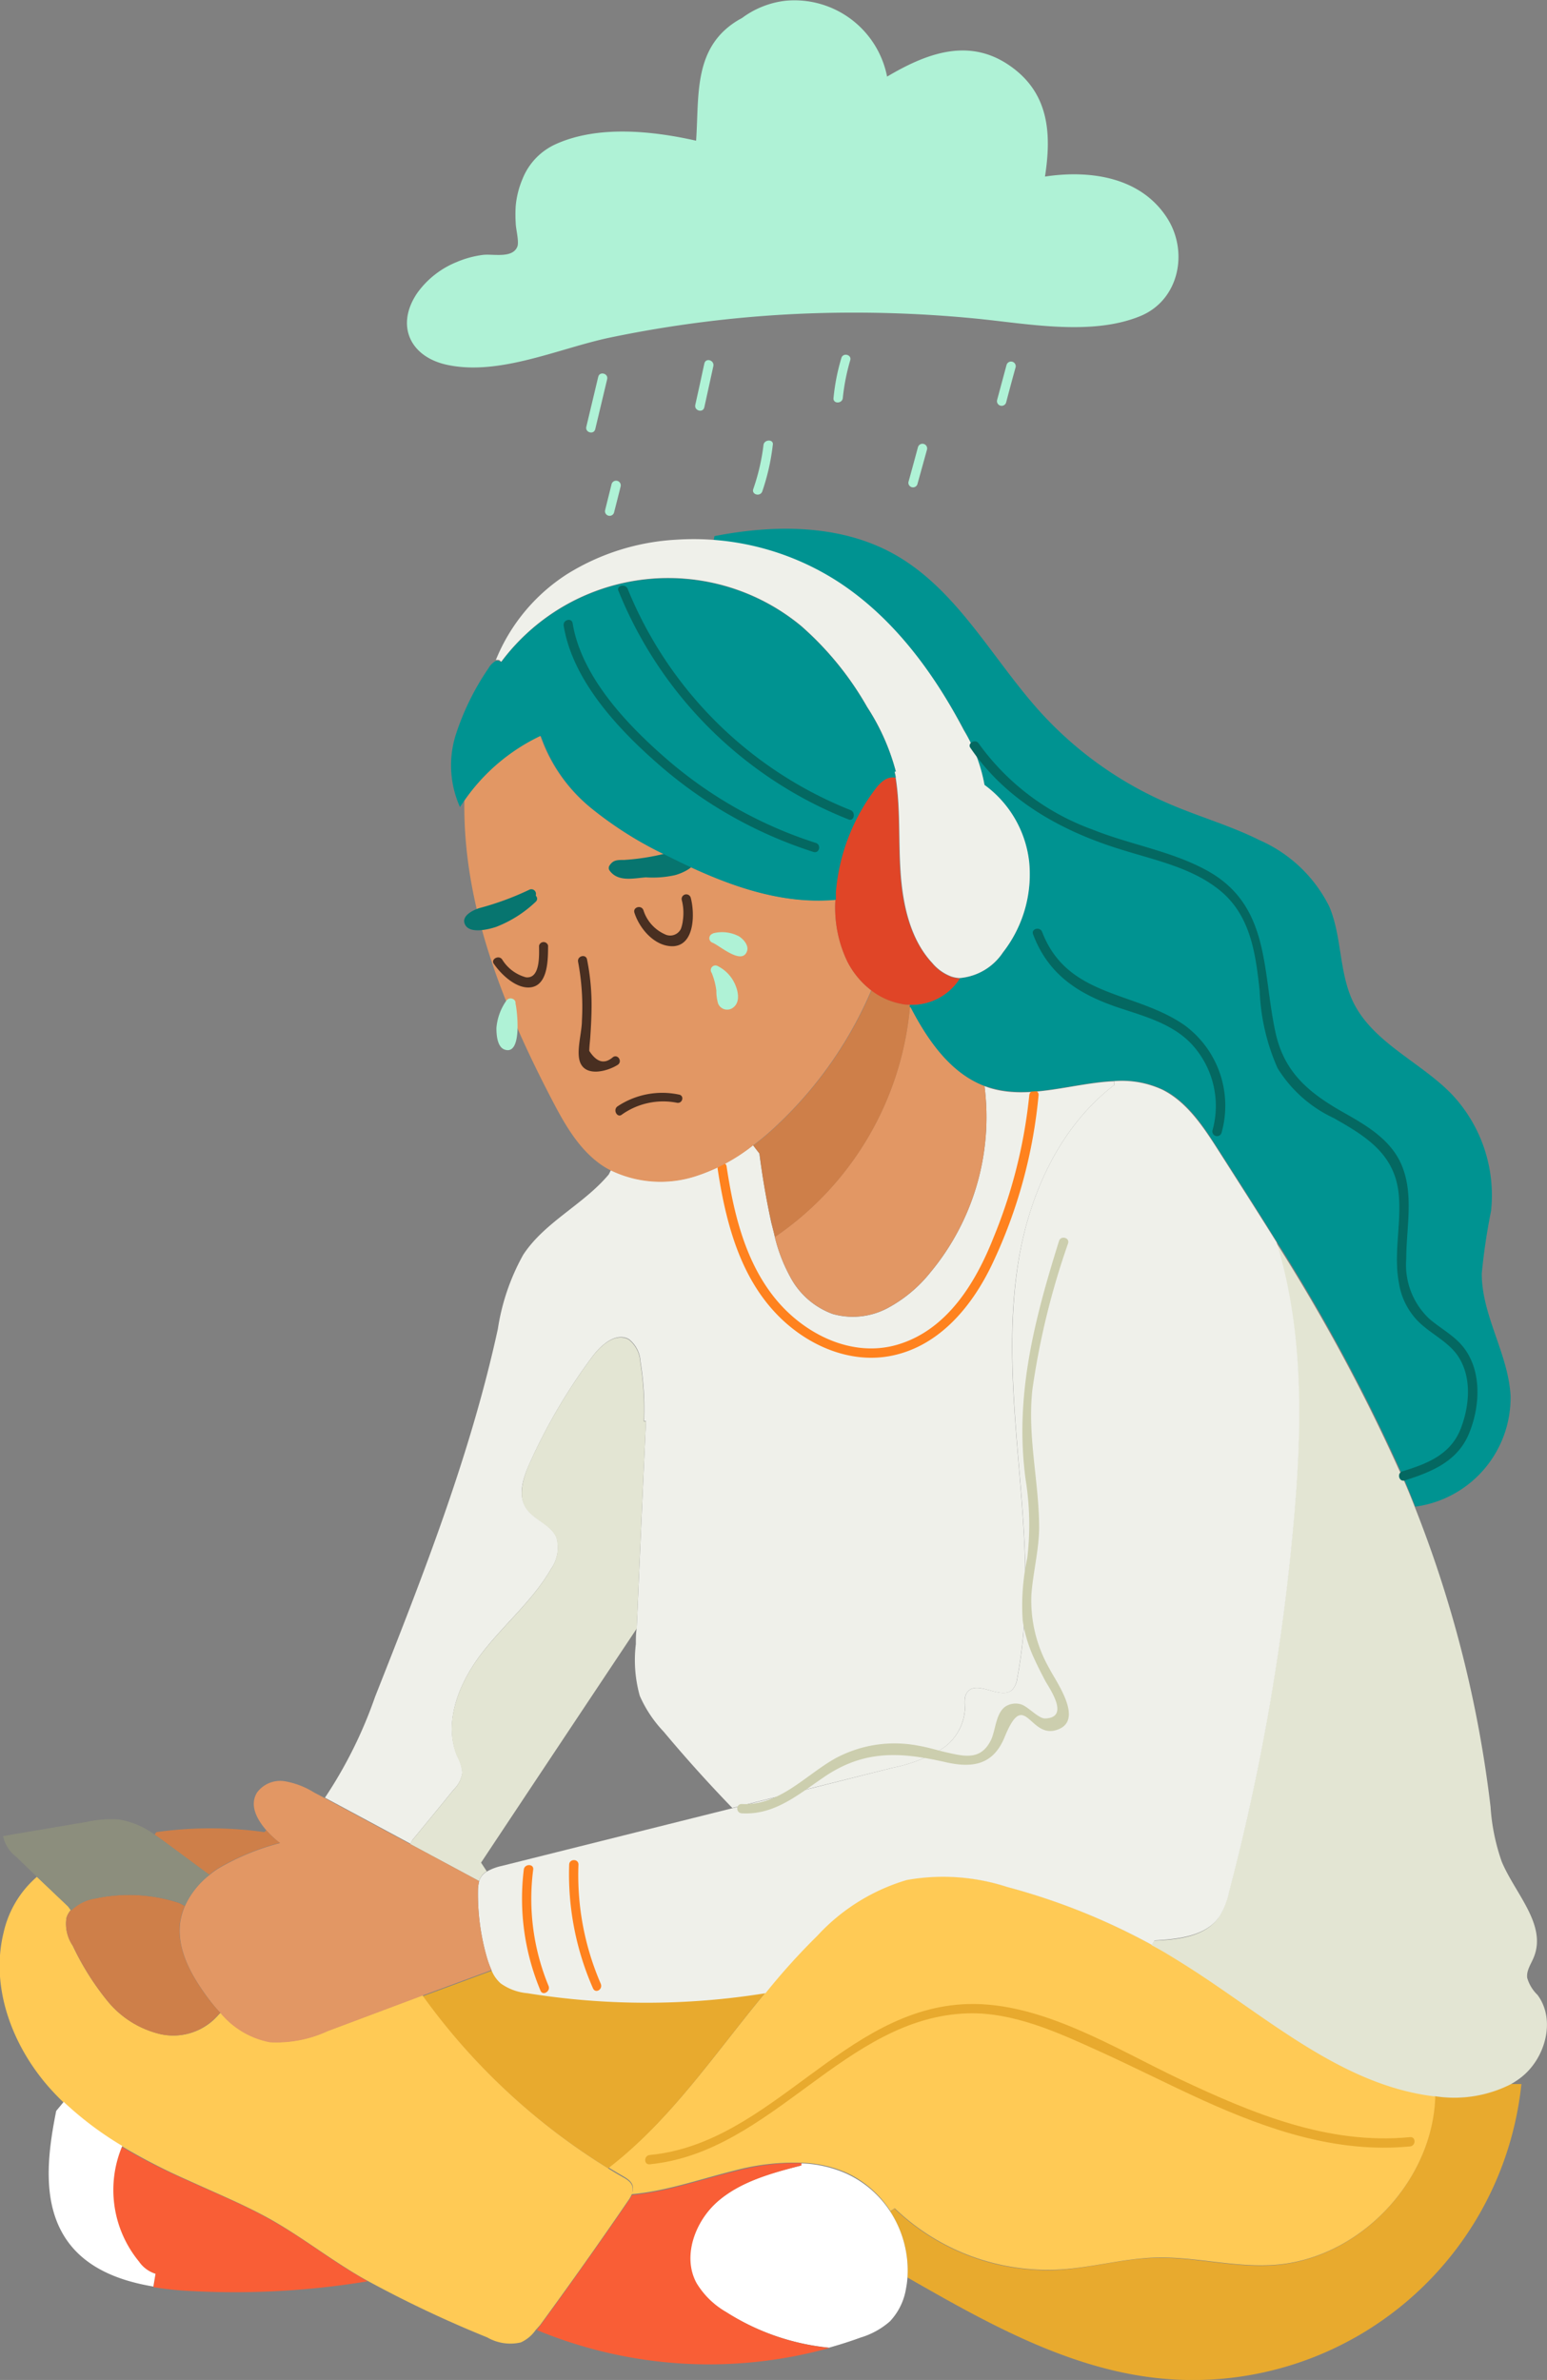 <svg xmlns="http://www.w3.org/2000/svg" viewBox="0 0 129.92 199.76"><rect x="0" y="0" width="129.92" height="199.76" fill="#808080" stroke="none"/><defs><style>.cls-1{fill:#aff2d6;}.cls-2{fill:#e8aa2e;}.cls-3{fill:#ffca55;}.cls-4{fill:#fff;}.cls-5{fill:#f95e36;}.cls-6{fill:#e3e5d3;}.cls-7{fill:#eff0ea;}.cls-8{fill:#e29764;}.cls-9{fill:#ce7f49;}.cls-10{fill:#8c8e7d;}.cls-11{fill:#ff821e;}.cls-12{fill:#ccceae;}.cls-13{fill:#492f21;}.cls-14{fill:#07756f;}.cls-15{fill:#009391;}.cls-16{fill:#e04527;}.cls-17{fill:#046861;}</style></defs><title>03</title><g id="Layer_2" data-name="Layer 2"><g id="OBJECTS"><path class="cls-1" d="M95.72,26.55c-4.15,1.68-9.57.59-13.87.18a105,105,0,0,0-14.73-.39,100.33,100.33,0,0,0-15.92,2c-4.27.9-9.3,3.25-13.71,2.27-3.08-.69-4.27-3.32-2.46-6A7.55,7.55,0,0,1,38.34,22a8.31,8.31,0,0,1,2.18-.6c.83-.12,2.49.33,2.92-.68.18-.41-.13-1.53-.13-2a11.62,11.62,0,0,1,0-1.44A7.61,7.61,0,0,1,43.89,15a5.38,5.38,0,0,1,2.85-2.93c3.49-1.55,8-1.1,11.72-.26C58.73,8,58.18,3.9,62.1,1.63l.22-.12A7.56,7.56,0,0,1,66,.06,7.93,7.93,0,0,1,74.5,6.43c3.2-1.89,6.74-3.3,10.18-1s3.64,5.77,3.08,9.39c3.72-.56,7.95,0,10.2,3.39C99.86,21.06,99.06,25.21,95.72,26.55Z"/><path class="cls-1" d="M50.24,31.63l-1,4.19c-.12.49.64.69.75.2l1-4.19C51.11,31.34,50.35,31.14,50.24,31.63Z"/><path class="cls-1" d="M59.15,30.52c-.25,1.16-.5,2.32-.76,3.47-.1.49.65.69.76.2l.76-3.47C60,30.23,59.26,30,59.15,30.52Z"/><path class="cls-1" d="M70.66,30.05A17.5,17.5,0,0,0,70,33.41c-.05.5.73.49.78,0a17.67,17.67,0,0,1,.62-3.16C71.56,29.77,70.8,29.57,70.66,30.05Z"/><path class="cls-1" d="M84.53,30.64l-.79,2.93a.39.39,0,0,0,.76.2c.26-1,.53-2,.79-2.93A.39.39,0,0,0,84.53,30.64Z"/><path class="cls-1" d="M77.09,37.54c-.27,1-.54,2-.8,2.93a.39.39,0,0,0,.75.19l.81-2.92A.39.39,0,0,0,77.09,37.54Z"/><path class="cls-1" d="M64.12,37.35a17.59,17.59,0,0,1-.86,3.7c-.16.47.59.67.76.19a18.57,18.57,0,0,0,.88-3.89C65,36.85,64.18,36.86,64.12,37.35Z"/><path class="cls-1" d="M51.36,40.64c-.18.74-.37,1.48-.55,2.22a.39.39,0,0,0,.75.19c.19-.74.38-1.48.56-2.21A.39.39,0,0,0,51.36,40.64Z"/><path class="cls-2" d="M126.86,174.92l.91,0A27.73,27.73,0,0,1,97.14,199.6c-7.53-.83-14.35-4.67-20.93-8.44a9.09,9.09,0,0,0-1.45-5.54l.36-.24A18.57,18.57,0,0,0,89,190.52c2.69-.18,5.33-.94,8-1,3.29-.1,6.57.83,9.86.62,7.21-.43,13.48-7,13.65-14.21A10.5,10.5,0,0,0,126.86,174.92Z"/><path class="cls-3" d="M64.26,167.27a55.32,55.32,0,0,1,4.35-4.82,16.61,16.61,0,0,1,7.51-4.68,17.37,17.37,0,0,1,8.42.58,54.5,54.5,0,0,1,12.17,4.87c.83.46,1.64.93,2.44,1.43,6.87,4.27,13.21,10.26,21.23,11.25h.16c-.17,7.19-6.44,13.78-13.65,14.21-3.29.21-6.57-.72-9.86-.62-2.69.08-5.33.84-8,1a18.57,18.57,0,0,1-13.89-5.14l-.36.24a8.73,8.73,0,0,0-3.62-3.19,10.1,10.1,0,0,0-3.83-.87,19.26,19.26,0,0,0-5.59.64c-2.89.71-5.74,1.74-8.7,2a1,1,0,0,0,.1-.68c-.09-.4-.48-.64-.84-.85s-.81-.47-1.21-.72C56.29,178,60,172.4,64.26,167.27Z"/><path class="cls-4" d="M74.76,185.62a9.09,9.09,0,0,1,1.45,5.54,7,7,0,0,1-.12.92,5.22,5.22,0,0,1-1.35,2.76,6.59,6.59,0,0,1-2.46,1.36c-.87.32-1.76.6-2.65.85a19.7,19.7,0,0,1-8.68-3,7,7,0,0,1-2.48-2.38c-1.25-2.25-.14-5.22,1.8-6.9s4.54-2.39,7-3v-.19a10.1,10.1,0,0,1,3.83.87A8.73,8.73,0,0,1,74.76,185.62Z"/><path class="cls-5" d="M67.31,181.56v.19c-2.49.65-5.08,1.35-7,3s-3.05,4.65-1.8,6.9A7,7,0,0,0,61,194.07a19.7,19.7,0,0,0,8.68,3,37.78,37.78,0,0,1-24.6-1.5c.11-.13.2-.26.3-.39q3.78-5.17,7.41-10.46a2.87,2.87,0,0,0,.28-.48c3-.28,5.81-1.31,8.7-2A19.26,19.26,0,0,1,67.31,181.56Z"/><path class="cls-2" d="M64.26,167.27C60,172.4,56.29,178,51.07,182a54.09,54.09,0,0,1-15.53-14.38l0-.08,5.77-2.13a2.94,2.94,0,0,0,.75,1,4.52,4.52,0,0,0,2.25.83A62.87,62.87,0,0,0,64.26,167.27Z"/><path class="cls-3" d="M45,195.55a3.07,3.07,0,0,1-1.26,1.06,3.88,3.88,0,0,1-2.82-.42,97.44,97.44,0,0,1-10.07-4.76c-.57-.31-1.13-.64-1.69-1-2.11-1.32-4.11-2.82-6.28-4.06s-4.78-2.31-7.2-3.42a50.13,50.13,0,0,1-5.45-2.81,28.28,28.28,0,0,1-4.92-3.7c-.42-.4-.83-.83-1.21-1.26-3.1-3.53-4.93-8.43-3.79-13a8.67,8.67,0,0,1,2.79-4.65L5.7,160l.24.33a1.67,1.67,0,0,0-.36.65,3.27,3.27,0,0,0,.52,2.32A22.6,22.6,0,0,0,9,167.92a8.14,8.14,0,0,0,4.51,2.82,5,5,0,0,0,4.88-1.67l.14-.13a7.13,7.13,0,0,0,4.15,2.45,10.26,10.26,0,0,0,4.84-.93l8-3,0,.08A54.09,54.09,0,0,0,51.07,182c.4.25.8.49,1.21.72s.75.45.84.85a1,1,0,0,1-.1.68,2.87,2.87,0,0,1-.28.48q-3.63,5.3-7.41,10.46C45.23,195.29,45.14,195.42,45,195.55Z"/><path class="cls-5" d="M13.06,190.85a2.65,2.65,0,0,1-1.43-.95,9.46,9.46,0,0,1-1.4-9.7l0,0A50.13,50.13,0,0,0,15.71,183c2.42,1.11,4.89,2.1,7.2,3.42s4.17,2.74,6.28,4.06c.56.35,1.12.68,1.69,1a68.45,68.45,0,0,1-14.79.82,27.29,27.29,0,0,1-3.21-.33Z"/><path class="cls-4" d="M13.06,190.85l-.18,1.07c-2.82-.47-5.52-1.5-7.16-3.74-2.24-3.06-1.75-7.26-1-11l.63-.76a28.28,28.28,0,0,0,4.92,3.7l0,0a9.46,9.46,0,0,0,1.4,9.7A2.65,2.65,0,0,0,13.06,190.85Z"/><path class="cls-2" d="M118.42,179.38c-6.89.67-13.25-2-19.35-4.87-5.42-2.57-11.57-6.47-17.77-6.3-10.46.29-16.47,11.7-26.74,12.67-.5.05-.5.83,0,.78,10.3-1,16.37-12.38,26.74-12.67,3.79-.1,7.47,1.57,10.84,3.1,3,1.35,5.92,2.85,8.92,4.21,5.49,2.48,11.25,4.45,17.36,3.86C118.92,180.11,118.92,179.33,118.42,179.38Z"/><path class="cls-6" d="M118.8,126.45a99.83,99.83,0,0,1,6.38,25.21,17.11,17.11,0,0,0,.94,4.6c1.12,2.68,3.79,5.27,2.7,8-.23.58-.65,1.14-.56,1.76a3.24,3.24,0,0,0,.86,1.42c1.55,2.06.69,5.28-1.33,6.89a6.84,6.84,0,0,1-.93.62,10.5,10.5,0,0,1-6.32,1h-.16c-8-1-14.36-7-21.23-11.25-.8-.5-1.61-1-2.44-1.43l.21-.38c2-.08,4.32-.32,5.46-2a6.33,6.33,0,0,0,.81-2.06A187.31,187.31,0,0,0,108.6,128c.72-7.93.92-16.09-1.42-23.7a152.92,152.92,0,0,1,10.28,19C117.93,124.29,118.38,125.37,118.8,126.45Z"/><path class="cls-7" d="M41.28,165.38a8.84,8.84,0,0,1-.37-1,19.18,19.18,0,0,1-.77-5.63,3.39,3.39,0,0,1,.1-.84,1.36,1.36,0,0,1,.11-.28,1.45,1.45,0,0,1,.53-.54,4.42,4.42,0,0,1,1.24-.47l19.4-4.85L75,148.37a12.9,12.9,0,0,0,3.91-1.46,4.31,4.31,0,0,0,2.13-3.41c0-.52-.11-1.11.23-1.51.85-1,2.83.76,3.77-.19a1.69,1.69,0,0,0,.39-.92c1.1-5.71.67-11.6.18-17.39s-1-11.66-.11-17.41,3.45-11.46,8.06-15l0-.33a8.09,8.09,0,0,1,4.06.72c2,1,3.36,3,4.59,4.92,1.67,2.62,3.35,5.24,5,7.88,2.34,7.61,2.14,15.77,1.42,23.7a187.31,187.31,0,0,1-5.41,30.84,6.33,6.33,0,0,1-.81,2.06c-1.14,1.65-3.45,1.89-5.46,2l-.21.38a54.5,54.5,0,0,0-12.17-4.87,17.37,17.37,0,0,0-8.42-.58,16.61,16.61,0,0,0-7.51,4.68,55.32,55.32,0,0,0-4.35,4.82,62.87,62.87,0,0,1-20,0,4.52,4.52,0,0,1-2.25-.83A2.94,2.94,0,0,1,41.28,165.38Z"/><path class="cls-7" d="M65.07,103.83a13.69,13.69,0,0,0,1.3,3.36,6.59,6.59,0,0,0,3.56,3.1,6.22,6.22,0,0,0,4.59-.48,11.62,11.62,0,0,0,3.61-3,20.4,20.4,0,0,0,4.55-15.65l.37.14c3.34,1.06,7-.39,10.5-.54l0,.33c-4.61,3.54-7.16,9.26-8.06,15s-.38,11.61.11,17.41.92,11.68-.18,17.39a1.69,1.69,0,0,1-.39.92c-.94.95-2.92-.84-3.77.19-.34.4-.23,1-.23,1.51a4.31,4.31,0,0,1-2.13,3.41A12.9,12.9,0,0,1,75,148.37l-13.5,3.38q-3-3.1-5.77-6.41a10.43,10.43,0,0,1-2-3A11.1,11.1,0,0,1,53.4,138c0-.44,0-.88.07-1.33q.38-8.7.78-17.39h-.16a24.82,24.82,0,0,0-.3-5,2.57,2.57,0,0,0-.95-1.86c-1.07-.64-2.33.43-3.08,1.43a47.55,47.55,0,0,0-5.29,9c-.52,1.17-1,2.58-.31,3.67s2.11,1.39,2.58,2.52a3.13,3.13,0,0,1-.47,2.66c-1.54,2.67-4,4.69-5.86,7.13s-3.21,5.74-2,8.58a3.35,3.35,0,0,1,.42,1.38,2.47,2.47,0,0,1-.73,1.42q-1.72,2.12-3.46,4.22l-.17.32-7.18-3.86a37.41,37.41,0,0,0,4.21-8.47c4-10.11,8-20.26,10.31-30.87a18.49,18.49,0,0,1,2.13-6.23c1.81-2.76,5.08-4.22,7.19-6.75l.18-.36a9.59,9.59,0,0,0,7.18.47,15.3,15.3,0,0,0,4.75-2.56l.53.69q.39,2.93,1,5.8C64.87,103,65,103.43,65.07,103.83Z"/><path class="cls-8" d="M82.68,91.15a20.4,20.4,0,0,1-4.55,15.65,11.62,11.62,0,0,1-3.61,3,6.22,6.22,0,0,1-4.59.48,6.59,6.59,0,0,1-3.56-3.1,13.69,13.69,0,0,1-1.3-3.36A26.18,26.18,0,0,0,76.41,84.54h.07C77.9,87.29,79.82,90.07,82.68,91.15Z"/><path class="cls-9" d="M76.42,84.33c0,.07,0,.14,0,.21a26.18,26.18,0,0,1-11.34,19.29c-.1-.4-.2-.79-.29-1.19q-.65-2.88-1-5.8l-.53-.69a21.66,21.66,0,0,0,2.13-1.81,33.57,33.57,0,0,0,7.81-11.22,5.91,5.91,0,0,0,2.58,1.15C76,84.3,76.2,84.32,76.42,84.33Z"/><path class="cls-6" d="M54.25,119.31q-.41,8.68-.78,17.39-6.54,9.81-13.07,19.64l.48.73a1.45,1.45,0,0,0-.53.54,1.36,1.36,0,0,0-.11.28l-5.79-3.11.17-.32q1.74-2.1,3.46-4.22a2.47,2.47,0,0,0,.73-1.42,3.35,3.35,0,0,0-.42-1.38c-1.19-2.84.14-6.14,2-8.58s4.32-4.46,5.86-7.13a3.13,3.13,0,0,0,.47-2.66c-.47-1.13-1.94-1.49-2.58-2.52s-.21-2.5.31-3.67a47.55,47.55,0,0,1,5.29-9c.75-1,2-2.07,3.08-1.43a2.57,2.57,0,0,1,.95,1.86,24.82,24.82,0,0,1,.3,5Z"/><path class="cls-8" d="M27.27,150.92l7.18,3.86,5.79,3.11a3.39,3.39,0,0,0-.1.84,19.18,19.18,0,0,0,.77,5.63,8.84,8.84,0,0,0,.37,1l-5.77,2.13-8,3a10.26,10.26,0,0,1-4.84.93,7.13,7.13,0,0,1-4.15-2.45,14.78,14.78,0,0,1-1.33-1.65c-1.26-1.76-2.35-3.85-2.05-6a5.72,5.72,0,0,1,.39-1.34,7,7,0,0,1,2.06-2.6,7.4,7.4,0,0,1,.72-.53,20.17,20.17,0,0,1,5.21-2.15,8.06,8.06,0,0,1-1.14-1.06c-.87-1-1.43-2.16-.79-3.19a2.42,2.42,0,0,1,2.33-.94,6.85,6.85,0,0,1,2.47.95Z"/><path class="cls-9" d="M22.36,153.62a8.06,8.06,0,0,0,1.14,1.06,20.17,20.17,0,0,0-5.21,2.15,7.4,7.4,0,0,0-.72.53c-1.18-.86-2.34-1.73-3.51-2.59-.35-.26-.71-.52-1.08-.77l.15-.22a32.49,32.49,0,0,1,9.08,0Z"/><path class="cls-9" d="M18.5,168.94l-.14.13a5,5,0,0,1-4.88,1.67A8.14,8.14,0,0,1,9,167.92a22.6,22.6,0,0,1-2.87-4.58A3.27,3.27,0,0,1,5.58,161a1.67,1.67,0,0,1,.36-.65,3.75,3.75,0,0,1,2.06-1,13.51,13.51,0,0,1,7.05.38l.46.24a5.72,5.72,0,0,0-.39,1.34c-.3,2.14.79,4.23,2.05,6A14.78,14.78,0,0,0,18.5,168.94Z"/><path class="cls-10" d="M3.13,157.56l-1.79-1.73a2.88,2.88,0,0,1-1.08-1.72l7.08-1.2a9.1,9.1,0,0,1,2.65-.19A7,7,0,0,1,13,154c.37.25.73.51,1.08.77,1.17.86,2.33,1.73,3.51,2.59a7,7,0,0,0-2.06,2.6l-.46-.24a13.51,13.51,0,0,0-7-.38,3.75,3.75,0,0,0-2.06,1L5.7,160Z"/><path class="cls-11" d="M86.44,91.93a42.55,42.55,0,0,1-3,11.94c-1.5,3.8-3.91,7.78-8.09,9-3.81,1.11-7.78-.89-10.19-3.81-2.58-3.13-3.55-7.24-4.14-11.16-.07-.49-.83-.29-.75.21.64,4.23,1.75,8.69,4.72,11.94,2.49,2.74,6.28,4.52,10,3.72,4-.86,6.72-4.24,8.37-7.74a42,42,0,0,0,3.86-14.1C87.27,91.43,86.48,91.43,86.44,91.93Z"/><path class="cls-11" d="M46.07,166.69a19.09,19.09,0,0,1-1.29-9.77c.06-.5-.73-.49-.79,0a20,20,0,0,0,1.4,10.16C45.58,167.55,46.25,167.15,46.07,166.69Z"/><path class="cls-11" d="M50.45,166.5a22.91,22.91,0,0,1-1.87-10c0-.5-.76-.49-.78,0a23.79,23.79,0,0,0,2,10.39C50,167.35,50.65,167,50.45,166.5Z"/><path class="cls-12" d="M88.14,140.07a11.48,11.48,0,0,1-1.52-6.24c.14-1.86.62-3.67.65-5.54,0-3.92-1-7.67-.57-11.64a64.44,64.44,0,0,1,3-12.29c.15-.48-.61-.68-.76-.2-2.08,6.65-3.76,13.07-2.8,20.07a23.64,23.64,0,0,1,.13,6.56,18.86,18.86,0,0,0-.38,5.24,11.64,11.64,0,0,0,1,3.26c.27.6.57,1.17.87,1.75s2.18,3.14,0,3.2c-.56,0-1.42-1-2-1.18a1.58,1.58,0,0,0-1.31.17c-.85.57-.83,2.07-1.26,2.89-.8,1.53-2,1.36-3.55,1-.84-.18-1.65-.45-2.49-.59a10.48,10.48,0,0,0-7,1.06c-2.55,1.43-4.69,4-7.86,3.83-.5,0-.5.75,0,.78,2.73.17,4.73-1.56,6.85-3,3.38-2.33,6.42-2.17,10.28-1.29,2.33.53,4,.18,4.94-2.08,1.75-4.33,2.09.34,4.55-.69C91,144.29,88.67,141.12,88.14,140.07Z"/><path class="cls-8" d="M71.17,80.71a7.13,7.13,0,0,0,2,2.41,33.57,33.57,0,0,1-7.81,11.22,21.66,21.66,0,0,1-2.13,1.81,15.3,15.3,0,0,1-4.75,2.56,9.59,9.59,0,0,1-7.18-.47,6,6,0,0,1-.73-.42c-1.92-1.3-3.13-3.42-4.2-5.48C42.28,84.51,38.86,76,39,67.19a16.28,16.28,0,0,1,6.35-5.46l.08.19a13.49,13.49,0,0,0,4.22,5.92,31.31,31.31,0,0,0,6.22,3.91C60.34,74,65.21,76,70.16,75.5A10.45,10.45,0,0,0,71.17,80.71Z"/><path class="cls-13" d="M58,75.32a.39.39,0,0,0-.75.2,4.33,4.33,0,0,1,.1,1.72,3,3,0,0,1-.17.73,1,1,0,0,1-1.36.44,3.3,3.3,0,0,1-1.78-2c-.16-.48-.91-.28-.76.2.43,1.35,1.73,2.88,3.29,2.81C58.4,79.29,58.34,76.52,58,75.32Z"/><path class="cls-13" d="M45.27,79.38c0,.73.13,2.79-1.1,2.65a3.38,3.38,0,0,1-2-1.5c-.29-.41-1,0-.68.39.62.9,1.94,2.16,3.16,1.94,1.41-.26,1.37-2.45,1.38-3.49A.39.39,0,0,0,45.27,79.38Z"/><path class="cls-13" d="M51.49,88.72c-.72.63-1.37.46-2-.51,0-.43.07-.85.09-1.27.05-.74.09-1.49.1-2.23a19.59,19.59,0,0,0-.38-4.18c-.1-.49-.85-.29-.75.21a20.36,20.36,0,0,1,.32,4.93c0,1-.49,2.55-.16,3.47.46,1.26,2.25.8,3.13.26C52.31,89.14,51.92,88.46,51.49,88.72Z"/><path class="cls-13" d="M57,91.87a6.77,6.77,0,0,0-5.15,1c-.4.3,0,1,.38.68a6,6,0,0,1,4.57-1C57.32,92.7,57.52,91.94,57,91.87Z"/><path class="cls-14" d="M58.39,71.87c-.34-.85-2.28-.27-2.89-.14a19.15,19.15,0,0,1-3.1.45c-.58,0-.91,0-1.22.48a.37.37,0,0,0,0,.39c.7,1,2,.67,3.06.59a8.59,8.59,0,0,0,2.43-.18C57.23,73.32,58.73,72.71,58.39,71.87Z"/><path class="cls-1" d="M62.06,78.59A3.05,3.05,0,0,0,60,78.31a.48.48,0,0,0-.18.07.4.4,0,0,0,0,.74c.57.2,2.44,1.9,2.9.76C62.93,79.38,62.45,78.84,62.06,78.59Z"/><path class="cls-1" d="M61.77,82.71a3.1,3.1,0,0,0-1.49-1.62.39.39,0,0,0-.51.57,5.84,5.84,0,0,1,.39,1.49,3.68,3.68,0,0,0,.15,1.09.82.82,0,0,0,1.31.29C62.15,84.09,62,83.27,61.77,82.71Z"/><path class="cls-1" d="M43.29,84.21h0c.06-.34-.48-.59-.75-.24a4.61,4.61,0,0,0-.85,2.32c0,.54.06,1.57.67,1.8C43.88,88.65,43.44,84.84,43.29,84.21Z"/><path class="cls-14" d="M45,75.19a.14.14,0,0,0,0-.06.39.39,0,0,0-.57-.44,24,24,0,0,1-4.17,1.53c-.54.17-1.61.68-1.18,1.43s2,.35,2.61.14A10.1,10.1,0,0,0,45,75.68.33.33,0,0,0,45,75.19Z"/><path class="cls-15" d="M82.68,91.15c-2.86-1.08-4.78-3.86-6.2-6.6h-.07c0-.07,0-.14,0-.21a4.75,4.75,0,0,0,4.19-2.24,4.84,4.84,0,0,0,3.62-2.15,10.65,10.65,0,0,0,2.2-7.62,9.27,9.27,0,0,0-3.75-6.44A13.61,13.61,0,0,0,81,61.36c-2.57-4.86-5.94-9.46-10.55-12.45a22.63,22.63,0,0,0-10.52-3.52L60,45c5.12-1,10.71-1,15.24,1.6,5.22,3,8.12,8.75,12.16,13.2a31.19,31.19,0,0,0,10.72,7.64c2.53,1.1,5.2,1.85,7.66,3.08a11.84,11.84,0,0,1,5.86,5.58c1.07,2.54.8,5.51,2,8,1.65,3.39,5.58,5,8.21,7.67a12.35,12.35,0,0,1,3.37,9.88,51.92,51.92,0,0,0-.78,5.25c0,3.54,2.24,6.75,2.42,10.27a9.23,9.23,0,0,1-8,9.29c-.42-1.08-.87-2.16-1.34-3.22a152.92,152.92,0,0,0-10.28-19c-1.63-2.64-3.31-5.26-5-7.88-1.23-1.92-2.55-3.92-4.59-4.92a8.09,8.09,0,0,0-4.06-.72c-3.46.15-7.16,1.6-10.5.54Z"/><path class="cls-7" d="M82.68,65.88a9.27,9.27,0,0,1,3.75,6.44,10.65,10.65,0,0,1-2.2,7.62,4.84,4.84,0,0,1-3.62,2.15,2.67,2.67,0,0,1-.72-.13,3.85,3.85,0,0,1-1.59-1.13c-1.88-2-2.5-5-2.67-7.75-.17-2.62,0-5.28-.41-7.85,0-.16-.06-.32-.09-.49l.1,0a18.6,18.6,0,0,0-2.41-5.41,26.32,26.32,0,0,0-5.53-6.79,17.5,17.5,0,0,0-25.19,3l-.18-.14a.66.66,0,0,0-.28,0,15.45,15.45,0,0,1,6-7.22,19.32,19.32,0,0,1,9.14-2.88,22.37,22.37,0,0,1,13.61,3.53c4.61,3,8,7.59,10.55,12.45A13.61,13.61,0,0,1,82.68,65.88Z"/><path class="cls-16" d="M76.42,84.33c-.22,0-.46,0-.68-.06a5.91,5.91,0,0,1-2.58-1.15,7.13,7.13,0,0,1-2-2.41,10.45,10.45,0,0,1-1-5.21c0-.21,0-.43,0-.65a16.55,16.55,0,0,1,3.29-8.62c.39-.51.93-1,1.58-1l.15,0c.42,2.57.24,5.23.41,7.85.17,2.78.79,5.7,2.67,7.75A3.85,3.85,0,0,0,79.89,82a2.67,2.67,0,0,0,.72.13A4.75,4.75,0,0,1,76.42,84.33Z"/><path class="cls-15" d="M42.1,55.57a17.5,17.5,0,0,1,25.19-3,26.32,26.32,0,0,1,5.53,6.79,18.6,18.6,0,0,1,2.41,5.41l-.1,0c0,.17.07.33.09.49l-.15,0c-.65-.07-1.19.47-1.58,1a16.55,16.55,0,0,0-3.29,8.62c0,.22,0,.44,0,.65-5,.45-9.82-1.5-14.27-3.75a31.31,31.31,0,0,1-6.22-3.91,13.49,13.49,0,0,1-4.22-5.92l-.08-.19A16.28,16.28,0,0,0,39,67.19c-.12.18-.25.36-.37.55a8.54,8.54,0,0,1-.35-6.08,21.63,21.63,0,0,1,2.75-5.58,1.62,1.62,0,0,1,.59-.6.66.66,0,0,1,.28,0Z"/><path class="cls-17" d="M123,113.21c-.79-1.09-2-1.67-3-2.55a6.21,6.21,0,0,1-1.9-5c0-2.59.65-5.34-.37-7.83-.9-2.16-2.94-3.35-4.89-4.45-2.9-1.64-5-3.35-5.73-6.76-1.14-5.28-.41-10.8-6-13.69-2.92-1.53-6.25-2.06-9.3-3.28a20.25,20.25,0,0,1-9.62-7.25c-.28-.42-1,0-.68.39,3,4.42,7.7,7,12.66,8.52,2.79.88,5.83,1.49,8.17,3.34,2.68,2.1,3.11,5.36,3.45,8.53a17.69,17.69,0,0,0,1.5,6.47A11,11,0,0,0,112,93.84c2.76,1.56,5.2,3.06,5.48,6.53.2,2.43-.45,4.88,0,7.29a5.88,5.88,0,0,0,1.39,3c1,1.15,2.54,1.78,3.46,3,1.3,1.77,1.11,4.23.37,6.19-.84,2.23-2.81,3-4.93,3.65-.48.15-.28.91.2.76,2.35-.74,4.54-1.65,5.47-4.11C124.28,118,124.44,115.17,123,113.21Z"/><path class="cls-17" d="M99.52,86.08c-4.16-2.93-9.86-2.3-12-7.86-.18-.47-.94-.27-.76.2,1.32,3.51,4,5.13,7.46,6.25,2.16.71,4.46,1.37,6,3.13a7.64,7.64,0,0,1,1.61,7.07.39.39,0,0,0,.76.2A8.38,8.38,0,0,0,99.52,86.08Z"/><path class="cls-17" d="M68.51,70.75a35.73,35.73,0,0,1-12.35-6.89c-3.41-2.93-7.32-7-8.07-11.55-.08-.49-.83-.29-.75.21.77,4.72,4.77,8.89,8.26,11.89a36.78,36.78,0,0,0,12.72,7.1C68.8,71.66,69,70.91,68.51,70.75Z"/><path class="cls-17" d="M71.44,68A33.63,33.63,0,0,1,52.71,49.42c-.19-.46-1-.26-.76.2A34.53,34.53,0,0,0,71.24,68.77C71.71,69,71.9,68.2,71.44,68Z"/></g></g></svg>